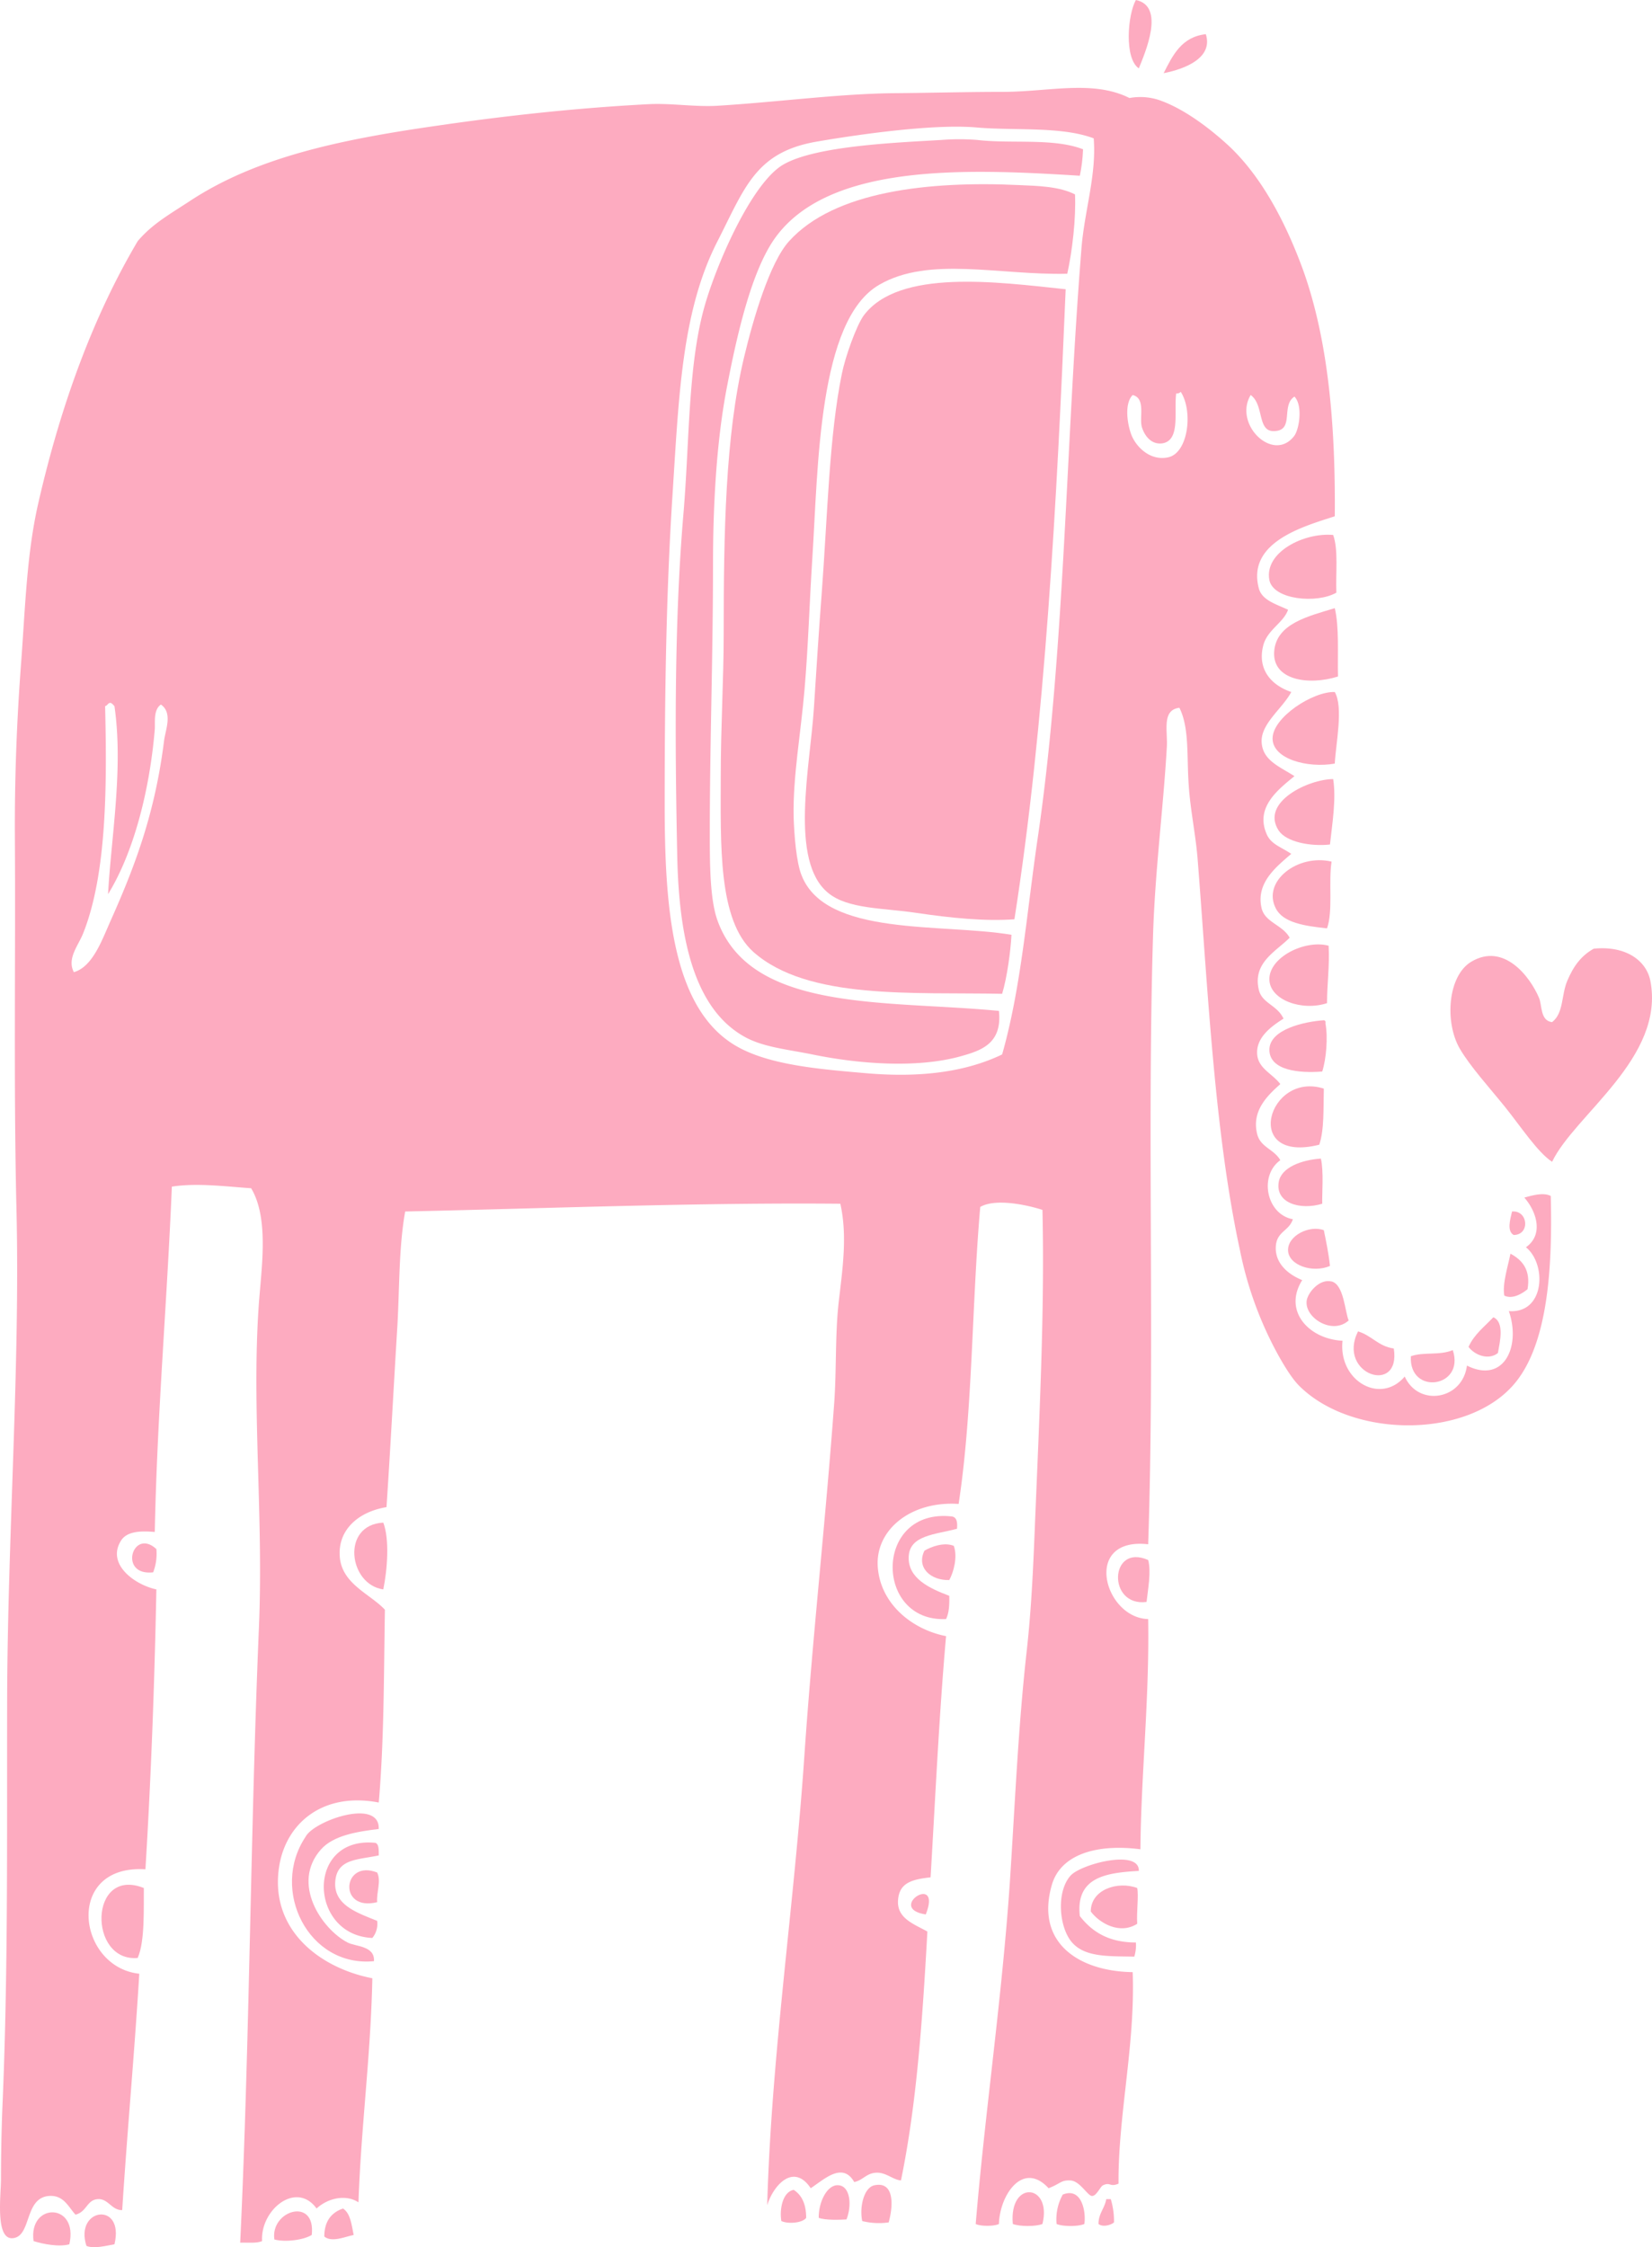 <svg xmlns="http://www.w3.org/2000/svg" width="618.8" height="841.4" viewBox="0.032 0 618.787 841.394" style=""><g><title>LoveLic11_49582835</title><g fill="#fdabc0" data-name="Layer 2"><path d="M618.2 367.2c-1.5-7.5-9.1-13.2-21.2-12-4.8 2.7-7.6 6.6-9.9 12s-1.3 12.1-5.7 15.5c-4.5-.5-3.7-6.3-4.9-9.1-3.4-8-13.2-20.8-25.4-13.5-8.8 5.3-10 22.6-4.3 32.5 3.9 6.7 11.2 14.7 17 21.9s12.2 17 17.6 20.5c8.4-17.6 42.4-39 36.8-67.8z"></path><path d="M477.9 340.1c2.7 5.4 10.8 6.6 19.2 7.5 2.3-6.6.5-17.3 1.7-25-12.7-3-26.1 7.4-20.9 17.5z"></path><path d="M561.1 506.6c.8-4.4 2.5-11.5-1.7-13.4-3.3 3.5-7.2 6.4-9.3 11.1 2.3 3.1 7.5 5.1 11 2.3z"></path><path d="M572.2 482.7c1.2-7-1.7-10.8-6.4-13.3-.9 4.7-3.1 11.2-2.3 15.7 3.1 1.5 6.8-.8 8.7-2.4z"></path><path d="M567 462.4c6.2 0 5.5-9.3-.6-8.8-.7 3-2 7.3.6 8.8z"></path><path d="M522.1 504.9c-5.8-.8-8.3-4.9-13.4-6.4-8 16.1 16.2 24.1 13.4 6.4z"></path><path d="M505.2 494.4c-1.4-3.3-1.8-13.5-6.4-14.6s-8.8 4.2-9.3 7c-1.1 6.5 9.6 13.2 15.7 7.6z"></path><path d="M544.2 505.5c-5 2.1-11 .6-15.7 2.3-.8 14.8 20.4 11.8 15.7-2.3z"></path><path d="M406.2 832.7c.7-4.8-1.1-13.9-8.1-11a19 19 0 0 0-2.3 11c2.3 1 8.1 1 10.4 0z"></path><path d="M426 706.9c-7.2-2.7-17.4.5-17.4 8.8 3.2 4.3 10.8 8.8 17.4 4.6-.3-4.7.6-10.3 0-13.4z"></path><path d="M356.7 567.8c-29.4-3.4-29.3 39.7-2.3 38.4 1.1-2.2 1.3-5.3 1.2-8.7-7.4-2.8-15.5-6.5-15.2-14.6s9.8-8.3 18.1-10.5c.2-2.3 0-4.2-1.8-4.6z"></path><path d="M401 702.3c-5.4 6.1-4.3 19.4.6 25s13.8 5.1 23.3 5.3a14.3 14.3 0 0 0 .6-5.3c-10.3 0-16.5-4.1-21-9.9-1.6-14.6 9.8-16.2 22.1-16.9.3-8.3-21.7-2.6-25.6 1.8z"></path><path d="M416.1 823.4h-1.7c-.6 3.5-2.9 5.3-2.9 9.3 1.6 1.3 4.7.4 5.8-.6a28.6 28.6 0 0 0-1.2-8.7z"></path><path d="M390.5 832.7c3.7-15.1-12.6-16.6-11.1 0 2.6 1 8.6 1 11.1 0z"></path><path d="M451.7 12.8c-9.1 1-12.4 7.9-15.8 14.6 8.2-1.6 18.6-5.8 15.8-14.6z"></path><path d="M499.4 200.3c-10.8-1-25.9 6.4-23.9 16.9 1.5 7.4 17.8 8.9 25.1 4.7-.3-7.3.8-16-1.2-21.6z"></path><path d="M500 227.7c-9.7 3-22 5.7-22.7 16.3s12.7 12.8 23.9 9.3c-.2-8.8.5-18.4-1.2-25.6z"></path><path d="M475.5 366.9c.3 7.5 12.1 11.8 21.6 8.7 0-7.4 1-13.8.6-21.5-8.8-2.4-22.5 4.3-22.2 12.8z"></path><path d="M476.7 276.6c.1 7.6 13.1 11.1 23.3 9.3.4-7.7 3.3-21 0-26.8-8.1-.3-23.4 9.5-23.3 17.5z"></path><path d="M426.6 25.6c2.4-6 10-23.3-1.1-25.6-3.1 5.5-4.4 21.9 1.1 25.6z"></path><path d="M475.5 393.1c.1 7.7 11.1 8.8 19.8 8.1 1.5-4.6 2.2-12.9 1.2-18q.2-1.1-.6-1.2c-7.3.5-20.4 3.4-20.4 11.1z"></path><path d="M494.2 428.6c1.9-5.7 1.5-13.6 1.7-21-20.9-6.7-30.9 28.3-1.7 21z"></path><path d="M495.3 450.7c-.1-3.8.6-12.2-.5-16.9-7.3.5-14.9 3.3-15.8 8.8-1.3 7.9 8.1 10.6 16.3 8.1z"></path><path d="M498.2 474c-.5-4.7-1.4-9-2.3-13.4-5.5-2-13.6 2.1-13.4 7.6s9.1 8.6 15.7 5.8z"></path><path d="M499.4 291.7c-9.1 0-27.4 8.6-20.4 19.3 2.9 4.3 12 6 19.2 5.2.8-7.4 2.4-17 1.2-24.5z"></path><path d="M346.3 580.6c-3.1 6.3 2.3 11.2 9.3 11 1.6-2.9 3.2-8.6 1.7-12.8-3.6-1.5-8.5.3-11 1.8z"></path><path d="M352.7 52.4c-17 1-47.4 2.2-59.4 9.3s-25.5 38.5-29.7 54.2c-5.9 21.9-5.3 49.8-7.6 76.8-3.4 39.9-3.2 84.8-2.3 127.6.6 30.9 6.3 57.7 25.6 68.1 6.9 3.7 15.6 4.5 25 6.4 16 3.3 38.6 5.5 55.9.6 7.4-2.1 15.3-4.7 14-16.9-42.1-4.1-92.9.7-105.4-33.8-2.9-8-2.9-21.5-2.9-33.2 0-32.9 1.2-65.9 1.2-100.1 0-21.4 1.2-45.7 5.2-66.4 3.6-18.7 8.7-41.4 16.9-54.2 19.3-29.9 72.2-27.7 115.3-25a58.3 58.3 0 0 0 1.2-9.9c-11-4.3-26.9-2-39.6-3.5a85.5 85.5 0 0 0-13.4 0z"></path><path d="M12.6 839.1c3.4 1.1 9.6 2.3 13.4 1.2 3.6-15.7-15.4-15.8-13.4-1.2z"></path><path d="M57.4 588.7a19.3 19.3 0 0 0 1.2-8.7c-8.9-8.2-14.4 10.2-1.2 8.7z"></path><path d="M381.8 69.3c-34-1.6-69.3 2.3-86.2 21-7.2 7.9-13.4 28.9-16.9 43.6-7 29.4-7.6 65.5-7.6 103.7 0 16.9-1.1 34.2-1.1 53 0 25.4-1.1 53.9 12.2 65.8 20.4 18.1 59.9 15 93.2 15.7 1.9-6.3 3.2-16.2 3.5-22.1-26.3-4.4-69.5.8-78.6-22.2-2-4.9-2.8-15.2-3-22.1-.3-14.9 2.7-31.2 4.1-47.7s1.8-31.9 2.9-48.9c2.2-33.8 2.1-89.3 25.1-102.5 18.7-10.8 44.8-3.5 70.4-4.1 1.9-8.6 3.3-20.8 2.9-29.7-5.8-3-13.8-3.2-20.9-3.5z"></path><path d="M323.5 118.2c-2.7 3.8-6.8 15.2-8.1 21.6-4.8 23.3-5.4 53.4-7.6 82.6-1.1 14.3-2 28.7-2.9 42.6-1.4 22-9.3 57.3 5.3 69.3 7.4 6.1 20.3 5.6 33.1 7.5s25.6 3.2 36.7 2.4c11.5-73.2 15.9-156.5 19.2-235.9-25.5-2.7-62.6-7.8-75.7 9.9z"></path><path d="M478.4 506.6c2.4 4.4 5.5 9.5 8.2 12.2 19.9 20 64.4 20.2 81.5-1.7 12.2-15.6 13.4-44.6 12.8-69.3-2.8-1.5-7.3-.1-9.9.6 4.5 5.1 7.4 13.8.6 18.6 7.8 6.2 7.2 24.9-6.4 23.9 4.6 13.3-1.9 27.3-15.7 20.4-1.6 12.8-18.1 15.6-23.3 4.1-9.1 10.7-24.9 1.6-23.3-13.4-12.5-.6-22.4-11.1-15.1-22.7-5.4-2.2-10.1-6.3-9.9-12.3s4.9-5.9 6.4-10.5c-9.9-1.8-12.8-16.3-4.7-22.1-2.4-4.2-7.5-4.8-8.7-9.9-2.1-8.7 4-14.4 8.7-18.6-3.1-4.1-8.6-5.9-8.7-11.7s5.1-9.8 9.9-12.8c-2.4-5.2-8.2-5.7-9.3-11-2.2-10 6.4-14.1 11.6-19.3-2.6-4.8-9.2-5.7-10.5-11-2.3-9.6 5.7-15.7 11.1-20.4-4-2.7-7.7-3.6-9.3-7.6-4.2-9.9 4.4-16.5 10.5-21.5-5.6-3.6-12-5.9-12.3-12.8s7.9-12.6 11.1-18.7c-7.9-2.7-12.7-8.8-10.5-17.4 1.5-5.9 7.6-8.5 9.3-13.4-4.7-2.2-9.9-3.6-11-8.2-4.4-17.3 17.2-23.1 28.5-26.8.3-34.5-2.5-66.6-12.2-93.1-6.6-17.8-15.5-34.3-27.4-45.5-6.5-6-15.8-13.3-25-16.8a22.4 22.4 0 0 0-12.3-1.2c-13.6-6.8-29.8-2.4-47.1-2.3-14 0-28.1.4-42 .5-20.5.3-42.6 3.3-65.2 4.7-8.4.5-17.2-1-25.6-.6-27.3 1.4-54.4 4.4-80.4 8.2-35.3 5.1-66.5 11.6-91.4 27.9-7.9 5.2-14.3 8.7-19.8 15.2C35.2 118 22.9 151 14.3 188.7c-4.3 19-4.8 38.7-6.4 60s-2.4 42.6-2.3 64c.3 46.1-.5 94.2.6 140.3 1.4 58.6-3.4 123.2-3.5 184.6-.1 51.2.4 102-1.8 152-.3 8.1-.5 16.6-.5 26.2 0 6.1-2.3 23.1 4.6 22.2s4.1-15.1 13.4-15.8c5.5-.4 7.3 4.2 9.9 7 4.2-1 4.2-5.4 8.2-5.8s5.3 4.2 9.3 4.1c1.9-29.7 4.6-58.7 6.4-88.5-23.3-2.5-28.1-41 2.3-39.1 2.1-34.2 3.4-69.2 4.1-104.8-8-1.7-18.6-9.3-13.4-18 2.1-3.7 7.1-4 12.8-3.5.9-44.3 4.6-85.9 6.4-129.3 9.4-1.5 20.6 0 29.7.6 6.7 11.2 3.9 29.5 2.9 43.1-2.8 39 1.8 79.7 0 121.7-3.2 76.2-3.4 153.9-7 230 2.9-.1 6.2.3 8.2-.6-.7-11.7 12.8-22.7 20.4-12.2 4.5-4.1 11.2-5.3 15.7-2.3 1-28.7 4.6-54.8 5.2-83.9-20-3.9-38.6-18.4-34.9-41.9 2.6-16.3 16.5-27.9 37.3-23.9 2-22.8 1.9-47.7 2.3-72.2-5.5-5.9-16.1-9.6-16.9-19.8s7.1-16.9 17.5-18.6c1.5-22.4 2.7-45.5 4.1-68.2.8-14.5.5-29.1 2.9-42.5 51.4-1.1 109.9-3.4 163-2.9 2.7 12.1.8 24.5-.6 36.7s-.8 25.4-1.7 37.9c-3.2 43.9-8.1 87.5-11.1 131-3.8 56.7-12.4 112.5-14 169.4 2.2-7.3 9.8-16.1 16.3-6.4 4.8-3.1 11.9-10.1 16.3-2.3 3.3-.7 4.5-3.3 8.2-3.5s6.2 2.6 9.3 2.9c5.9-28.5 8.1-60.7 9.9-93.2-5-2.8-11.4-4.9-11-11.6s5.2-7.9 12.2-8.7c1.8-30.2 3.2-60.9 5.8-90.3-13.2-2.6-24.8-12.5-25.6-26.2s12.5-24.5 30.3-23.3c5.3-34.5 4.9-74.6 8.1-111.2 5.7-3.3 17.4-.8 23.3 1.1.9 37.6-1.2 78.2-2.9 120-.6 14.9-1.3 29.7-2.9 44.3-3.3 29.1-4.5 58.4-6.4 87.3-3 44-9.4 87-12.8 128.1 1.8.9 6.9.9 8.7 0 .3-10.9 9-23.8 18.6-13.4 4.5-1.7 4.6-3.1 8.2-2.9s6.4 5.8 8.1 5.8 3.1-3.6 4.1-4c2.8-1.3 2.5.8 5.8-.6-.2-25.6 6.3-51.8 5.3-79.2-20.2-.3-36.5-11-30.3-32.6 3.3-11.6 17-15.5 33.2-13.4.2-27.3 3.4-56.4 2.9-86.2-16.5-.4-24.8-30.8 0-28 2.5-73.6-.4-153.3 1.8-227.1.7-24.7 3.9-48.6 5.2-71.6.3-6.1-1.9-13.7 4.7-14.5 3.8 7.6 2.7 18.2 3.5 29.1.6 9.4 2.7 18.8 3.4 28.5 3.8 48.5 6.3 101.8 15.8 145.6a137.1 137.1 0 0 0 13.9 38.4zm-9.9-358.7c5.4 3.9 2 14.8 9.9 13.4 6.1-1 1.6-9.7 6.5-12.8 3.1 3.2 1.9 11.8 0 14.6-7.8 10.5-23-4.2-16.4-15.2zm-407 129.3c-3.4 27.3-10.9 47-19.8 67-3.4 7.5-6.8 17.7-14 19.8-2.7-5.1 1.7-10 3.5-14.6 8.9-22.4 8.9-55.5 8.2-85 .8-.2 1-1 1.7-1.2s1.3.7 1.8 1.2c3.4 23.5-1.3 49.6-2.4 70.4 9.6-15.6 15.6-38.9 17.5-61.7.2-2.7-.6-7.3 2.3-9.3 4.5 3.1 1.7 9.5 1.2 13.4zm343.6-184c-5.9 73.4-6.2 150.9-16.3 220.1-4.2 28.3-6.2 56.2-13.4 81.5-15.8 7.6-34.2 8.5-51.3 7s-36.5-3-48.9-10.5C251.6 377 249 339.2 249 301.1c0-39.7.5-78.2 2.9-115.3s3.4-69.2 16.9-95.5c10.3-20.2 14.3-33.4 37.3-37.3 16.3-2.8 43.5-6.6 59.4-5.3 14.1 1.3 32-.5 44.2 4.1 1.1 13.8-3.5 27.2-4.6 41.4zm32.6 78c-7 1.6-12.4-4.2-14-8.7s-2.4-11.6.6-14.6c5.1 1.3 2.3 8.6 3.5 12.2s3.8 6.4 7.6 5.9c6.9-1.1 4.3-12 5.2-18.7a1.9 1.9 0 0 0 1.7-.6c4.7 7.3 2.8 22.8-4.6 24.5z"></path><path d="M429.5 599.8c.5-4.6 1.8-11.4.6-15.7-14.5-6.4-15.4 17.6-.6 15.7z"></path><path d="M143.6 595.1c1.5-7.3 2.4-18.7 0-25-15.9.8-13 23.2 0 25z"></path><path d="M346.8 716.8c6.3-16-15.1-2.3 0 0z"></path><path d="M32.4 840.9c2.8 1.2 7.5-.1 10.5-.6 3.9-16.2-15.1-13.7-10.5.6z"></path><path d="M128.5 826.9c-4.3 1.5-7 4.7-7 10.5 2.8 2.3 7.7.1 11-.6-.8-3.9-1.2-8.1-4-9.9z"></path><path d="M140.7 690c-26.2-2.7-25.1 34.6-1.2 35.6a8.3 8.3 0 0 0 1.8-6.4c-7.4-3-16.3-5.9-15.7-14.6s8.3-8.2 16.3-9.9c0-2 .1-4.1-1.2-4.7z"></path><path d="M114.5 687.7c-13.4 20 1.1 49 25.6 46.6.4-5.8-6.8-5.4-9.9-7-9.6-5-21.3-22.1-9.9-34.9 4.7-5.2 13.4-6.6 21.6-7.6.4-11.8-24.4-3-27.4 2.9z"></path><path d="M314.2 818.2c-4.3-.5-7.6 6.3-7.5 12.2 2.6 1 8.4.7 10.4.6 2.1-5.3 1.4-12.4-2.9-12.8z"></path><path d="M302 830.4c0-5.1-1.6-8.5-4.7-10.5-4.3.9-5.3 7.6-4.6 11.7 2.6 1.2 8 .7 9.3-1.2z"></path><path d="M141.3 701.1c-13-5.1-14.8 14.8 0 11.1-.3-3.8 1.6-7.9 0-11.1z"></path><path d="M51.6 733.1c2.8-6.3 2.2-19.1 2.3-26.2-20.6-8.2-20.9 27.8-2.3 26.2z"></path><path d="M332.9 832.1c1.9-6.9 1.9-15.4-5.3-13.9-4 .8-5.7 8.2-4.6 13.4a25.7 25.7 0 0 0 9.9.5z"></path><path d="M116.8 836.8c1.6-14.4-15.6-9.2-14 1.7 4.1 1.1 11 .2 14-1.7z"></path></g></g></svg>